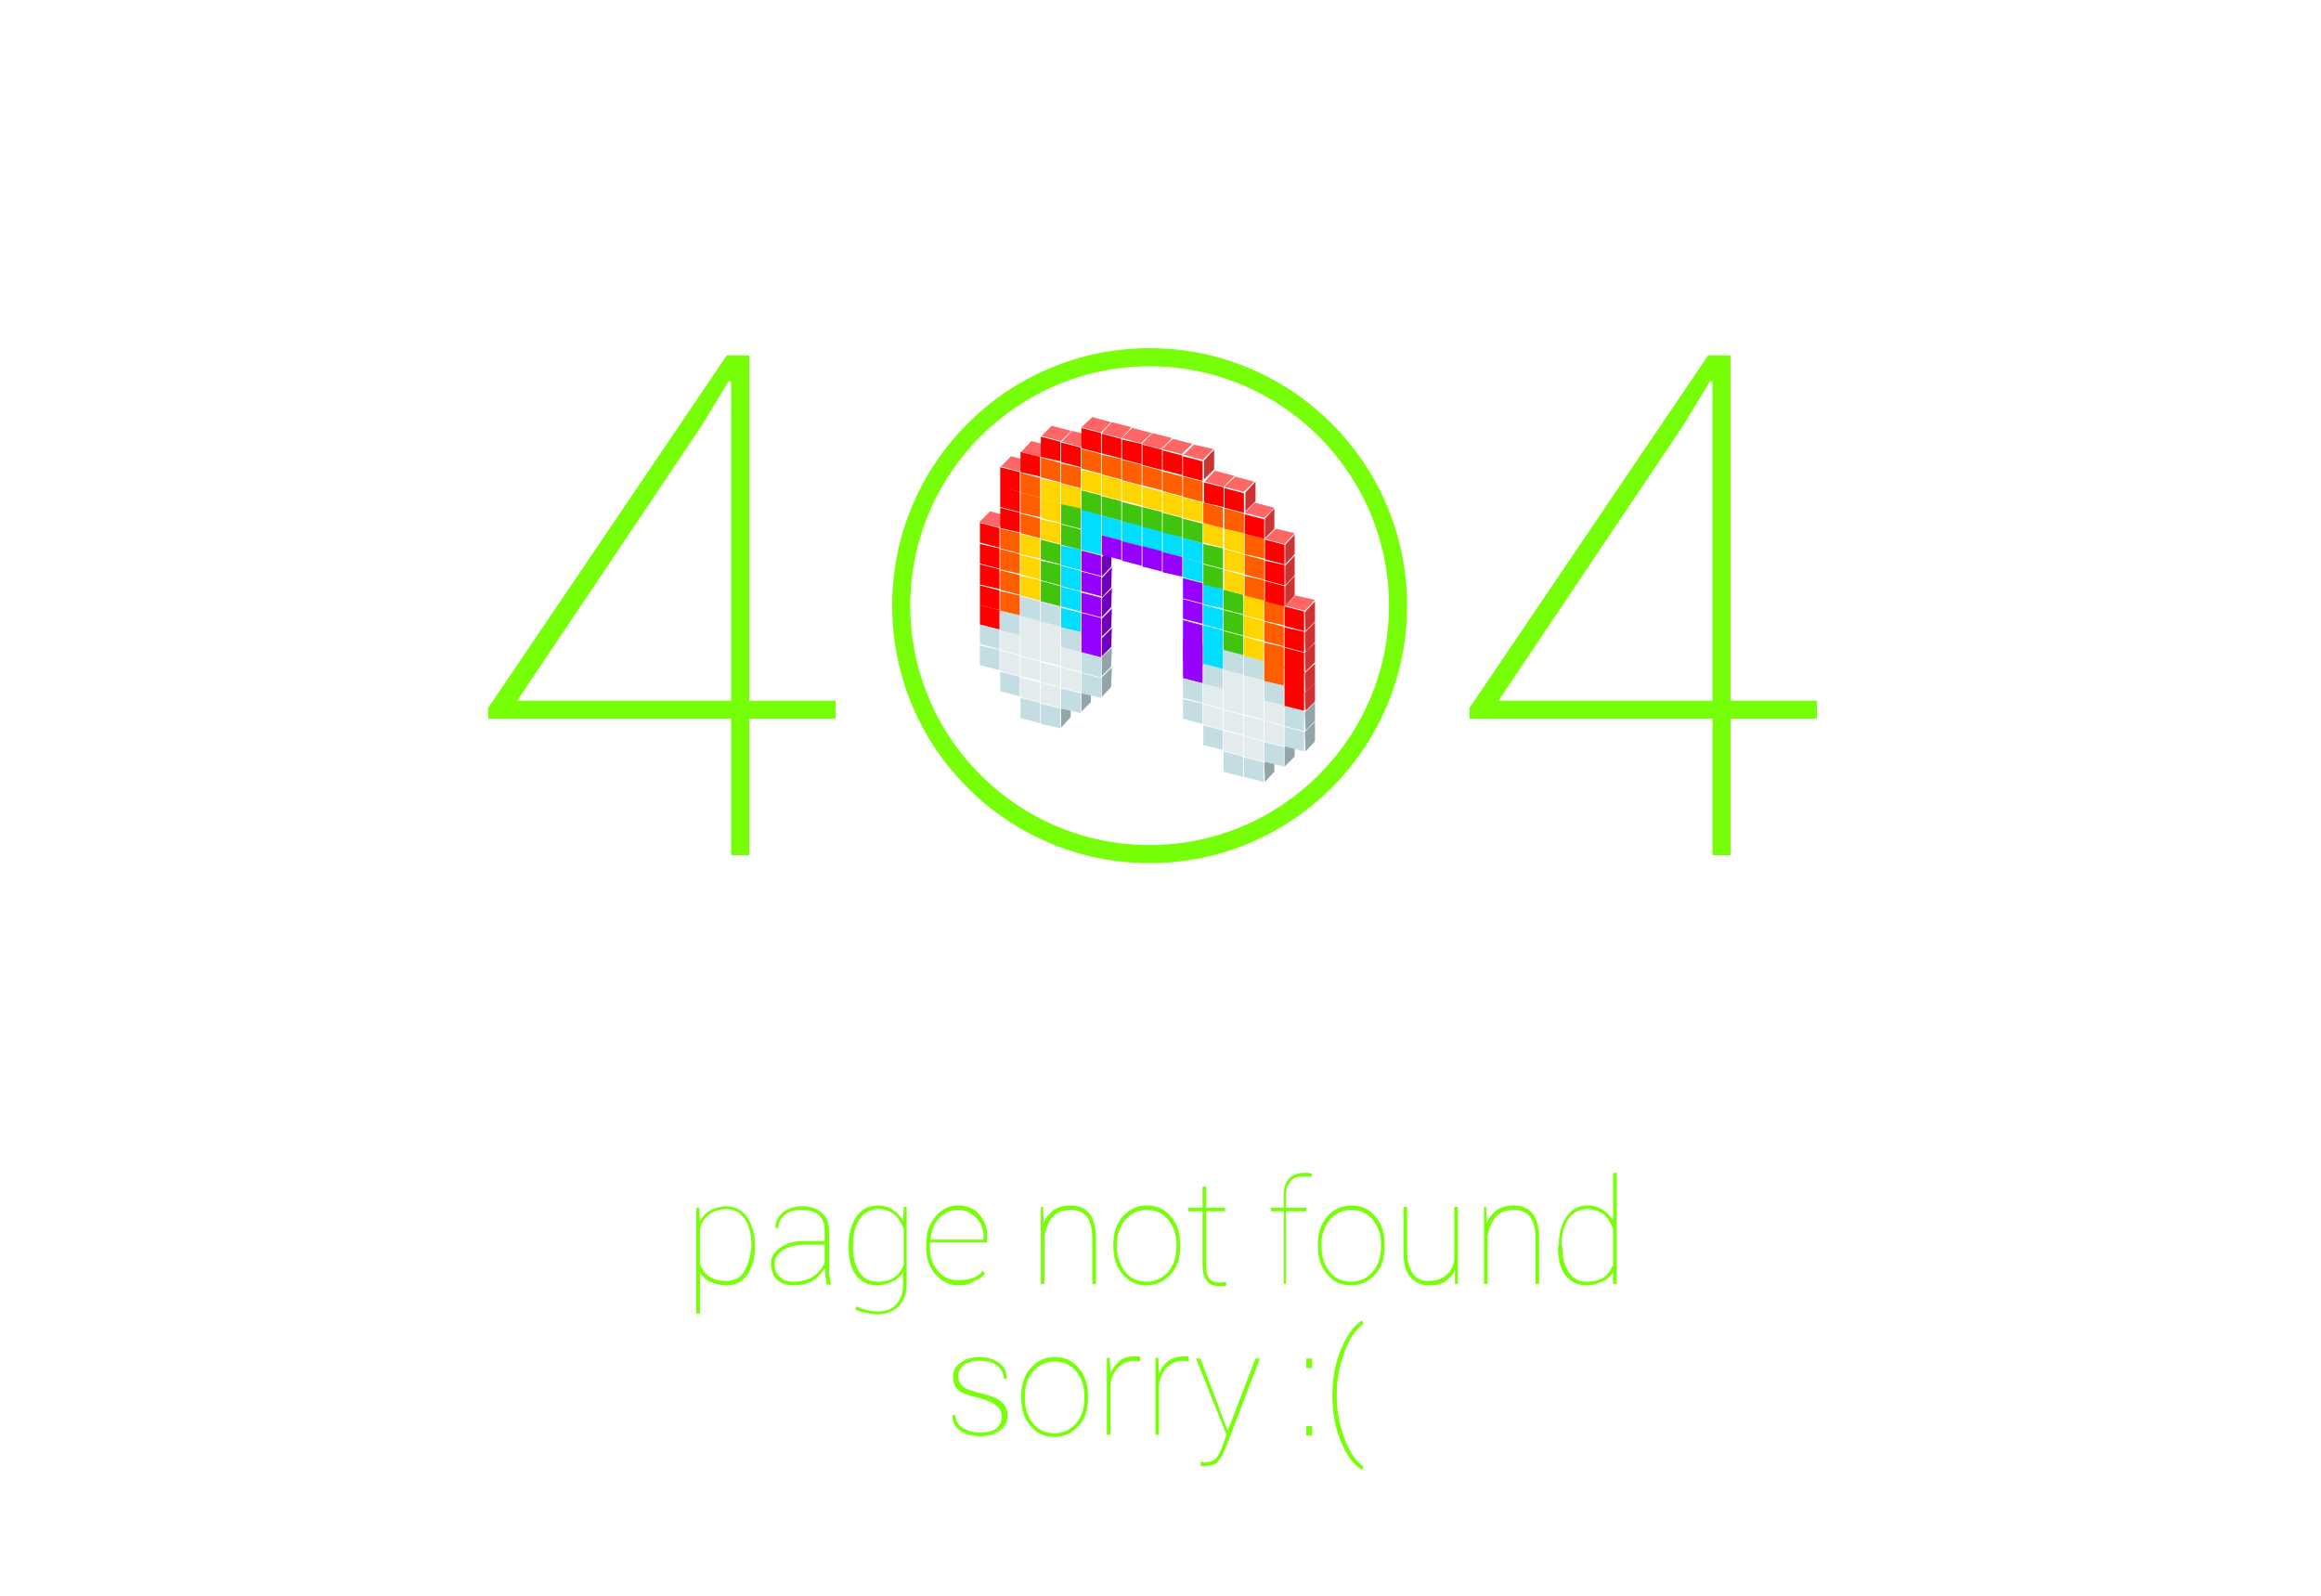<?xml version="1.0" encoding="utf-8"?>
<!-- Generator: Adobe Illustrator 23.0.0, SVG Export Plug-In . SVG Version: 6.00 Build 0)  -->
<svg version="1.1" id="Layer_1" xmlns="http://www.w3.org/2000/svg" xmlns:xlink="http://www.w3.org/1999/xlink" x="0px" y="0px"
	 viewBox="0 0 320 220" style="enable-background:new 0 0 320 220;" xml:space="preserve">
<style type="text/css">
	.st0{fill:#76FF06;}
	.st1{opacity:0.8;fill:#BF0000;enable-background:new    ;}
	.st2{fill:#92A6AA;}
	.st3{fill:#7000BF;}
	.st4{fill:#FF6666;}
	.st5{fill:#FF0000;}
	.st6{fill:#FF5E00;}
	.st7{fill:#FFD500;}
	.st8{fill:#41C40E;}
	.st9{fill:#00DDFF;}
	.st10{fill:#9500FF;}
	.st11{fill:#C3DDE3;}
	.st12{fill:#E4EBED;}
</style>
<g>
	<path class="st0" d="M104.1,171.9c0,1.6-0.4,2.9-1.1,3.9s-1.7,1.4-2.9,1.4c-0.8,0-1.5-0.2-2.2-0.5s-1.1-0.8-1.4-1.3v5.7H96v-14.6
		h0.4l0.1,1.9c0.4-0.7,0.8-1.2,1.4-1.5s1.3-0.6,2.2-0.6c1.2,0,2.2,0.5,2.9,1.5s1.1,2.3,1.1,4V171.9z M103.6,171.7
		c0-1.5-0.3-2.7-0.9-3.6c-0.6-0.9-1.4-1.4-2.6-1.4c-1,0-1.8,0.3-2.4,0.8s-1,1.1-1.2,1.9v4.9c0.3,0.7,0.7,1.3,1.3,1.7
		c0.6,0.4,1.4,0.6,2.3,0.6c1.1,0,2-0.4,2.5-1.3S103.5,173.3,103.6,171.7L103.6,171.7L103.6,171.7z"/>
	<path class="st0" d="M113.6,175c-0.4,0.6-0.9,1.2-1.6,1.6s-1.6,0.6-2.6,0.6s-1.8-0.3-2.3-0.8s-0.8-1.3-0.8-2.2s0.4-1.6,1.3-2.2
		c0.8-0.6,1.9-0.9,3.1-0.9h3v-1.5c0-0.9-0.3-1.6-0.8-2.1c-0.6-0.5-1.4-0.7-2.4-0.7s-1.7,0.2-2.3,0.7c-0.6,0.5-0.9,1.1-0.9,1.8h-0.4
		l0,0c0-0.8,0.3-1.5,1-2.1s1.6-0.9,2.7-0.9s2,0.3,2.7,0.9c0.7,0.6,1,1.4,1,2.5v5.3c0,0.4,0,0.7,0.1,1.1s0.1,0.7,0.2,1H114
		c-0.1-0.5-0.1-0.8-0.2-1c0-0.2,0-0.5,0-0.7V175H113.6z M109.4,176.7c1,0,1.9-0.2,2.7-0.7c0.7-0.5,1.3-1.1,1.6-2v-2.4h-3
		c-1.1,0-2,0.3-2.8,0.8s-1.1,1.1-1.1,1.9c0,0.7,0.2,1.3,0.7,1.7C107.9,176.5,108.6,176.7,109.4,176.7z"/>
	<path class="st0" d="M117,171.7c0-1.7,0.4-3,1.1-4s1.7-1.5,2.9-1.5c0.8,0,1.5,0.2,2.1,0.6s1.1,0.9,1.4,1.5l0.1-1.9h0.4V177
		c0,1.3-0.4,2.4-1.1,3.1s-1.7,1.1-2.9,1.1c-0.5,0-1-0.1-1.6-0.2s-1-0.3-1.5-0.4l0.2-0.5c0.5,0.2,0.9,0.4,1.4,0.5
		c0.4,0.1,0.9,0.2,1.5,0.2c1.1,0,2-0.3,2.6-1s0.9-1.5,0.9-2.7v-1.7c-0.4,0.6-0.8,1-1.5,1.3c-0.6,0.3-1.3,0.5-2.1,0.5
		c-1.2,0-2.2-0.5-2.9-1.4c-0.7-1-1-2.2-1-3.9V171.7z M117.6,171.9c0,1.5,0.3,2.6,0.9,3.5s1.4,1.3,2.5,1.3c0.9,0,1.7-0.2,2.3-0.6
		c0.6-0.4,1-1,1.3-1.7v-5c-0.3-0.7-0.7-1.4-1.2-1.9c-0.6-0.5-1.3-0.8-2.3-0.8c-1.1,0-2,0.5-2.6,1.4s-0.9,2.1-0.9,3.6
		C117.6,171.7,117.6,171.9,117.6,171.9z"/>
	<path class="st0" d="M132.1,177.2c-1.2,0-2.2-0.5-3.1-1.5c-0.9-1-1.3-2.2-1.3-3.6v-0.6c0-1.5,0.4-2.8,1.3-3.8
		c0.8-1,1.9-1.5,3.1-1.5c1.2,0,2.2,0.4,2.9,1.2s1.1,1.8,1.1,3.1v0.8h-7.9v0.1v0.6c0,1.3,0.4,2.4,1.1,3.2c0.7,0.9,1.7,1.3,2.8,1.3
		c0.8,0,1.4-0.1,2-0.3s1-0.5,1.4-1l0.3,0.4c-0.4,0.5-0.9,0.8-1.5,1C133.6,177.1,132.9,177.2,132.1,177.2z M132.1,166.8
		c-1,0-1.9,0.4-2.6,1.1c-0.7,0.8-1.1,1.7-1.2,2.9v0.1h7.3v-0.3c0-1.1-0.3-2-1-2.7S133.1,166.8,132.1,166.8z"/>
	<path class="st0" d="M143.8,166.4l0.1,2.2c0.3-0.8,0.8-1.3,1.4-1.8c0.6-0.4,1.4-0.6,2.3-0.6c1.2,0,2,0.4,2.6,1.1
		c0.6,0.7,0.9,1.9,0.9,3.5v6.2h-0.5v-6.2c0-1.5-0.3-2.5-0.8-3.1s-1.2-0.9-2.1-0.9c-1.1,0-2,0.3-2.6,1s-0.9,1.6-1.1,2.6v6.6h-0.5
		v-10.6H143.8z"/>
	<path class="st0" d="M153.5,171.5c0-1.5,0.4-2.8,1.3-3.8c0.9-1,2-1.5,3.3-1.5c1.4,0,2.5,0.5,3.3,1.5c0.9,1,1.3,2.2,1.3,3.8v0.4
		c0,1.6-0.4,2.8-1.3,3.8c-0.9,1-2,1.5-3.3,1.5c-1.4,0-2.5-0.5-3.3-1.5c-0.9-1-1.3-2.3-1.3-3.8V171.5z M154,171.9
		c0,1.3,0.4,2.5,1.1,3.4c0.7,0.9,1.7,1.4,3,1.4c1.2,0,2.2-0.5,3-1.4c0.7-0.9,1.1-2,1.1-3.4v-0.4c0-1.3-0.4-2.4-1.1-3.3
		c-0.7-0.9-1.7-1.4-3-1.4c-1.2,0-2.2,0.5-3,1.4c-0.7,0.9-1.1,2-1.1,3.3V171.9z"/>
	<path class="st0" d="M166.3,163.6v2.9h2.6v0.5h-2.6v7.3c0,0.9,0.1,1.5,0.4,1.9c0.3,0.4,0.7,0.6,1.2,0.6c0.2,0,0.3,0,0.5,0
		c0.1,0,0.3,0,0.6-0.1l0.1,0.5c-0.2,0.1-0.3,0.1-0.5,0.1s-0.4,0-0.6,0c-0.7,0-1.2-0.2-1.6-0.7c-0.4-0.5-0.6-1.2-0.6-2.2V167h-2v-0.5
		h2v-2.9H166.3z"/>
	<path class="st0" d="M177,177v-10h-1.8v-0.5h1.8v-1.7c0-1,0.2-1.8,0.7-2.3s1.2-0.8,2-0.8c0.2,0,0.4,0,0.6,0c0.2,0,0.4,0.1,0.6,0.1
		l-0.1,0.5c-0.2-0.1-0.4-0.1-0.6-0.1c-0.2,0-0.4,0-0.6,0c-0.7,0-1.3,0.2-1.7,0.7s-0.6,1.1-0.6,1.9v1.7h2.8v0.5h-2.8v10L177,177
		L177,177z"/>
	<path class="st0" d="M181.7,171.5c0-1.5,0.4-2.8,1.3-3.8c0.9-1,2-1.5,3.3-1.5c1.4,0,2.5,0.5,3.3,1.5c0.9,1,1.3,2.2,1.3,3.8v0.4
		c0,1.6-0.4,2.8-1.3,3.8c-0.9,1-2,1.5-3.3,1.5c-1.4,0-2.5-0.5-3.3-1.5c-0.9-1-1.3-2.3-1.3-3.8V171.5z M182.2,171.9
		c0,1.3,0.4,2.5,1.1,3.4c0.7,0.9,1.7,1.4,3,1.4c1.2,0,2.2-0.5,3-1.4c0.7-0.9,1.1-2,1.1-3.4v-0.4c0-1.3-0.4-2.4-1.1-3.3
		c-0.7-0.9-1.7-1.4-3-1.4c-1.2,0-2.2,0.5-3,1.4c-0.7,0.9-1.1,2-1.1,3.3V171.9z"/>
	<path class="st0" d="M200.6,175.1c-0.3,0.7-0.8,1.2-1.4,1.6c-0.6,0.4-1.4,0.5-2.2,0.5c-1.1,0-1.9-0.4-2.6-1.2s-0.9-2-0.9-3.6v-6
		h0.5v6c0,1.4,0.3,2.5,0.8,3.2s1.2,1,2.1,1c1.1,0,1.9-0.3,2.5-0.8s1-1.3,1.1-2.1v-7.3h0.5V177h-0.4L200.6,175.1z"/>
	<path class="st0" d="M204.9,166.4l0.1,2.2c0.3-0.8,0.8-1.3,1.4-1.8c0.6-0.4,1.4-0.6,2.3-0.6c1.2,0,2,0.4,2.6,1.1
		c0.6,0.7,0.9,1.9,0.9,3.5v6.2h-0.5v-6.2c0-1.5-0.3-2.5-0.8-3.1s-1.2-0.9-2.1-0.9c-1.1,0-2,0.3-2.6,1s-0.9,1.6-1.1,2.6v6.6h-0.5
		v-10.6H204.9z"/>
	<path class="st0" d="M214.9,171.7c0-1.7,0.4-3,1.1-4s1.7-1.5,2.9-1.5c0.8,0,1.5,0.2,2.1,0.6s1.1,0.9,1.4,1.5v-6.6h0.5V177h-0.5
		v-1.6c-0.4,0.6-0.8,1-1.5,1.3s-1.3,0.5-2.2,0.5c-1.2,0-2.2-0.5-2.9-1.4c-0.7-1-1-2.2-1-3.9L214.9,171.7L214.9,171.7z M215.4,171.9
		c0,1.5,0.3,2.6,0.9,3.5s1.4,1.3,2.5,1.3c0.9,0,1.7-0.2,2.3-0.6c0.6-0.4,1-1,1.3-1.7v-5c-0.3-0.8-0.7-1.4-1.2-1.9
		c-0.6-0.5-1.4-0.8-2.4-0.8c-1.1,0-2,0.5-2.6,1.4s-0.9,2.1-0.9,3.6L215.4,171.9L215.4,171.9z"/>
</g>
<g>
	<path class="st0" d="M138.1,195.3c0-0.6-0.2-1.1-0.7-1.5s-1.3-0.8-2.5-1.1c-1.3-0.3-2.2-0.6-2.7-1s-0.8-1-0.8-1.9
		c0-0.8,0.3-1.4,1-1.9c0.6-0.5,1.5-0.8,2.6-0.8c1.2,0,2.1,0.3,2.8,0.8s1,1.3,1,2.1v0.1h-0.4c0-0.7-0.3-1.3-0.9-1.8
		c-0.6-0.5-1.4-0.7-2.4-0.7s-1.7,0.2-2.2,0.6c-0.5,0.4-0.8,0.9-0.8,1.5s0.2,1,0.6,1.4s1.3,0.7,2.6,1c1.2,0.3,2.1,0.6,2.7,1.1
		c0.6,0.5,0.9,1.1,0.9,2c0,0.8-0.3,1.5-1,2s-1.6,0.8-2.7,0.8c-1.2,0-2.2-0.3-2.9-0.8c-0.7-0.6-1-1.2-1-2v-0.1h0.4
		c0.1,0.8,0.4,1.4,1.1,1.8s1.4,0.6,2.4,0.6s1.8-0.2,2.3-0.7C137.9,196.4,138.1,195.9,138.1,195.3z"/>
	<path class="st0" d="M140.8,192.4c0-1.5,0.4-2.8,1.3-3.8c0.9-1,2-1.5,3.3-1.5c1.4,0,2.5,0.5,3.3,1.5c0.9,1,1.3,2.2,1.3,3.8v0.4
		c0,1.6-0.4,2.8-1.3,3.8c-0.9,1-2,1.5-3.3,1.5c-1.4,0-2.5-0.5-3.3-1.5c-0.9-1-1.3-2.3-1.3-3.8V192.4z M141.3,192.8
		c0,1.3,0.4,2.5,1.1,3.4c0.7,0.9,1.7,1.4,3,1.4c1.2,0,2.2-0.5,3-1.4c0.7-0.9,1.1-2,1.1-3.4v-0.4c0-1.3-0.4-2.4-1.1-3.3
		c-0.7-0.9-1.7-1.4-3-1.4c-1.2,0-2.2,0.5-3,1.4c-0.7,0.9-1.1,2-1.1,3.3V192.8z"/>
	<path class="st0" d="M157.2,187.7l-0.7-0.1c-0.9,0-1.7,0.3-2.3,0.9c-0.6,0.6-1,1.4-1.1,2.4v6.9h-0.5v-10.6h0.4l0.1,1.8v0.4
		c0.3-0.8,0.7-1.3,1.3-1.8s1.3-0.6,2.1-0.6c0.1,0,0.3,0,0.4,0c0.1,0,0.2,0,0.3,0.1V187.7z"/>
	<path class="st0" d="M163.9,187.7l-0.7-0.1c-0.9,0-1.7,0.3-2.3,0.9c-0.6,0.6-1,1.4-1.1,2.4v6.9h-0.5v-10.6h0.4l0.1,1.8v0.4
		c0.3-0.8,0.7-1.3,1.3-1.8c0.6-0.4,1.3-0.6,2.1-0.6c0.1,0,0.3,0,0.4,0c0.1,0,0.2,0,0.3,0.1V187.7z"/>
	<path class="st0" d="M168.8,196l0.4,1.1h0.1l0.1-0.2l3.7-9.6h0.6l-4.7,12.3c-0.3,0.7-0.6,1.3-1,1.8s-1,0.7-1.8,0.7
		c-0.1,0-0.3,0-0.4,0c-0.1,0-0.3,0-0.3-0.1l0.1-0.5c0.1,0,0.2,0,0.3,0.1s0.3,0,0.3,0c0.6,0,1.1-0.2,1.4-0.5s0.6-0.9,0.9-1.6l0.6-1.7
		l-4.2-10.5h0.6L168.8,196z"/>
	<path class="st0" d="M180.9,188.6h-0.8v-1.3h0.8V188.6z M180.9,197.9h-0.8v-1.3h0.8V197.9z"/>
	<path class="st0" d="M183.7,192.2c0-2.2,0.4-4.3,1.2-6.2s1.7-3.2,2.8-3.9h0.1l0.2,0.4c-1,0.7-1.9,1.9-2.6,3.8s-1.1,3.8-1.1,5.9v0.3
		c0,2.1,0.4,4,1.1,5.9s1.6,3.1,2.6,3.8l-0.2,0.4h-0.1c-1.1-0.7-2.1-2-2.8-3.8c-0.8-1.9-1.2-3.9-1.2-6.2V192.2z"/>
</g>
<g>
	<path class="st0" d="M103.3,96.6h11.9v2.5h-11.9v18.8h-2.5V99.1H67.3v-1.5L100.2,49h3.1C103.3,49,103.3,96.6,103.3,96.6z
		 M71.3,96.6h29.5v-44l-0.3-0.1l-3.7,6.1L71.3,96.6z"/>
	<path class="st0" d="M238.6,96.6h11.9v2.5h-11.9v18.8h-2.5V99.1h-33.5v-1.5L235.5,49h3.1V96.6z M206.6,96.6h29.5v-44l-0.3-0.1
		l-3.7,6.1L206.6,96.6z"/>
</g>
<g>
	<path class="st0" d="M158.5,50.5c18.2,0,33,14.8,33,33s-14.8,33-33,33s-33-14.8-33-33S140.3,50.5,158.5,50.5 M158.5,48
		C138.9,48,123,63.9,123,83.5s15.9,35.5,35.5,35.5S194,103.1,194,83.5S178.1,48,158.5,48L158.5,48z"/>
</g>
<g>
	<polygon class="st1" points="179.9,84.4 180,87 181.3,85.7 181.3,82.9 	"/>
	<polygon class="st1" points="179.9,87.2 180,89.9 181.3,88.5 181.3,85.8 	"/>
	<polygon class="st1" points="179.9,90 180,92.6 181.3,91.3 181.3,88.6 	"/>
	<polygon class="st1" points="179.9,92.8 180,95.4 181.3,94.1 181.3,91.5 	"/>
	<polygon class="st1" points="179.9,95.5 180,98 181.3,96.7 181.3,94.1 	"/>
	<polygon class="st2" points="179.9,98.2 180,100.7 181.3,99.4 181.3,96.8 	"/>
	<polygon class="st2" points="179.9,100.9 180,103.6 181.3,102.2 181.3,99.5 	"/>
	<polygon class="st2" points="177.1,103 177.1,105.7 178.5,104.3 178.5,101.6 	"/>
	<polygon class="st2" points="174.3,105.2 174.4,107.8 175.7,106.4 175.7,103.7 	"/>
	<polygon class="st3" points="151.9,76.8 151.9,79.5 153.2,78.1 153.3,75.4 	"/>
	<polygon class="st3" points="151.9,79.7 151.9,82.4 153.2,81 153.3,78.2 	"/>
	<polygon class="st3" points="151.9,82.5 151.9,85.1 153.2,83.7 153.3,81.1 	"/>
	<polygon class="st3" points="151.9,85.3 151.9,87.8 153.2,86.5 153.3,83.9 	"/>
	<polygon class="st3" points="151.9,88 151.9,90.5 153.2,89.2 153.3,86.6 	"/>
	<polygon class="st2" points="151.9,90.6 151.9,93.2 153.2,91.9 153.3,89.3 	"/>
	<polygon class="st2" points="151.9,93.4 151.9,96.1 153.2,94.7 153.3,92 	"/>
	<polygon class="st2" points="149.1,95.5 149.1,98.1 150.4,96.8 150.4,94 	"/>
	<polygon class="st2" points="146.3,97.6 146.3,100.3 147.6,98.9 147.6,96.2 	"/>
	<polygon class="st4" points="146.3,60.8 143.6,60.1 145,58.7 147.7,59.4 	"/>
	<polygon class="st4" points="143.4,63 140.8,62.3 142.2,60.8 144.9,61.5 	"/>
	<polygon class="st4" points="140.6,65 138,64.3 139.4,62.9 142.1,63.6 	"/>
	<polygon class="st4" points="137.7,72.7 135,72 136.5,70.5 139.2,71.2 	"/>
	<polygon class="st4" points="149,61.6 146.4,60.9 147.8,59.4 150.5,60.1 	"/>
	<polygon class="st5" points="151.8,62.5 149.1,61.8 149.1,59 151.8,59.7 	"/>
	<polygon class="st5" points="154.6,63.2 151.9,62.5 151.9,59.8 154.6,60.5 	"/>
	<polygon class="st5" points="157.4,64 154.7,63.3 154.7,60.6 157.4,61.2 	"/>
	<polygon class="st5" points="160.2,64.8 157.5,64.1 157.5,61.3 160.2,62 	"/>
	<polygon class="st5" points="163,65.5 160.3,64.8 160.3,62.1 163,62.8 	"/>
	<polygon class="st5" points="165.8,66.3 163.1,65.6 163.1,62.9 165.8,63.6 	"/>
	<polygon class="st6" points="151.8,65.3 149.1,64.6 149.1,61.9 151.8,62.6 	"/>
	<polygon class="st6" points="154.6,66.1 151.9,65.4 151.9,62.7 154.6,63.3 	"/>
	<polygon class="st6" points="157.4,66.9 154.7,66.2 154.7,63.4 157.4,64.1 	"/>
	<polygon class="st6" points="160.2,67.6 157.5,66.9 157.5,64.2 160.2,64.9 	"/>
	<polygon class="st6" points="163,68.4 160.3,67.7 160.3,65 163,65.7 	"/>
	<polygon class="st6" points="165.8,69.2 163.1,68.5 163.1,65.7 165.8,66.4 	"/>
	<polygon class="st7" points="151.8,68.2 149.1,67.5 149.1,64.8 151.8,65.4 	"/>
	<polygon class="st7" points="154.6,69 151.9,68.3 151.9,65.5 154.6,66.2 	"/>
	<polygon class="st7" points="157.4,69.7 154.7,69 154.7,66.3 157.4,67 	"/>
	<polygon class="st7" points="160.2,70.5 157.5,69.8 157.5,67.1 160.2,67.8 	"/>
	<polygon class="st7" points="163,71.3 160.3,70.6 160.3,67.8 163,68.5 	"/>
	<polygon class="st7" points="165.8,72 163.1,71.4 163.1,68.6 165.8,69.3 	"/>
	<polygon class="st8" points="151.8,71.1 149.1,70.4 149.1,67.6 151.8,68.3 	"/>
	<polygon class="st8" points="154.6,71.8 151.9,71.1 151.9,68.4 154.6,69.1 	"/>
	<polygon class="st8" points="157.4,72.6 154.7,71.9 154.7,69.2 157.4,69.9 	"/>
	<polygon class="st8" points="160.2,73.4 157.5,72.7 157.5,69.9 160.2,70.6 	"/>
	<polygon class="st8" points="163,74.1 160.3,73.5 160.3,70.7 163,71.4 	"/>
	<polygon class="st8" points="165.8,74.9 163.1,74.2 163.1,71.5 165.8,72.2 	"/>
	<polygon class="st9" points="151.8,73.8 149.1,73.1 149.1,70.3 151.8,71 	"/>
	<polygon class="st9" points="154.6,74.5 151.9,73.8 151.9,71.1 154.6,71.8 	"/>
	<polygon class="st9" points="157.4,75.3 154.7,74.6 154.7,71.9 157.4,72.5 	"/>
	<polygon class="st9" points="160.2,76.1 157.5,75.4 157.5,72.6 160.2,73.3 	"/>
	<polygon class="st9" points="163,76.8 160.3,76.1 160.3,73.4 163,74.1 	"/>
	<polygon class="st9" points="165.8,77.6 163.1,76.9 163.1,74.2 165.8,74.9 	"/>
	<polygon class="st9" points="151.8,76.5 149.1,75.8 149.1,73 151.8,73.7 	"/>
	<polygon class="st10" points="154.6,77.2 151.9,76.5 151.9,73.8 154.6,74.5 	"/>
	<polygon class="st10" points="157.4,78 154.7,77.3 154.7,74.6 157.4,75.3 	"/>
	<polygon class="st10" points="160.2,78.8 157.5,78.1 157.5,75.3 160.2,76 	"/>
	<polygon class="st10" points="163,79.5 160.3,78.9 160.3,76.1 163,76.8 	"/>
	<polygon class="st9" points="165.8,80.3 163.1,79.6 163.1,76.9 165.8,77.6 	"/>
	<polygon class="st5" points="137.8,75.5 135.1,74.8 135.1,72.1 137.8,72.8 	"/>
	<polygon class="st6" points="140.6,76.3 137.9,75.6 137.9,72.9 140.6,73.5 	"/>
	<polygon class="st7" points="143.4,77 140.7,76.4 140.7,73.6 143.4,74.3 	"/>
	<polygon class="st8" points="146.2,77.8 143.5,77.1 143.5,74.4 146.2,75.1 	"/>
	<polygon class="st9" points="149,78.6 146.3,77.9 146.3,75.2 149,75.8 	"/>
	<polygon class="st10" points="151.8,79.4 149.1,78.7 149.1,75.9 151.8,76.6 	"/>
	<polygon class="st5" points="137.8,78.4 135.1,77.7 135.1,75 137.8,75.6 	"/>
	<polygon class="st6" points="140.6,79.1 137.9,78.5 137.9,75.7 140.6,76.4 	"/>
	<polygon class="st7" points="143.4,79.9 140.7,79.2 140.7,76.5 143.4,77.2 	"/>
	<polygon class="st8" points="146.2,80.7 143.5,80 143.5,77.3 146.2,77.9 	"/>
	<polygon class="st9" points="149,81.5 146.3,80.8 146.3,78 149,78.7 	"/>
	<polygon class="st10" points="151.8,82.2 149.1,81.5 149.1,78.8 151.8,79.5 	"/>
	<polygon class="st5" points="137.8,81.2 135.1,80.6 135.1,77.8 137.8,78.5 	"/>
	<polygon class="st6" points="140.6,82 137.9,81.3 137.9,78.6 140.6,79.3 	"/>
	<polygon class="st7" points="143.4,82.8 140.7,82.1 140.7,79.4 143.4,80 	"/>
	<polygon class="st8" points="146.2,83.6 143.5,82.9 143.5,80.1 146.2,80.8 	"/>
	<polygon class="st9" points="149,84.3 146.3,83.6 146.3,80.9 149,81.6 	"/>
	<polygon class="st5" points="140.6,67.8 137.9,67.2 137.9,64.4 140.6,65.1 	"/>
	<polygon class="st6" points="143.4,68.6 140.7,67.9 140.7,65.2 143.4,65.9 	"/>
	<polygon class="st7" points="146.2,69.4 143.5,68.7 143.5,66 146.2,66.6 	"/>
	<polygon class="st7" points="149,70.2 146.3,69.5 146.3,66.7 149,67.4 	"/>
	<polygon class="st5" points="140.6,70.6 137.9,69.9 137.9,67.1 140.6,67.8 	"/>
	<polygon class="st6" points="143.4,71.3 140.7,70.7 140.7,67.9 143.4,68.6 	"/>
	<polygon class="st7" points="146.2,72.1 143.5,71.4 143.5,68.7 146.2,69.4 	"/>
	<polygon class="st8" points="149,72.9 146.3,72.2 146.3,69.5 149,70.1 	"/>
	<polygon class="st5" points="146.2,63.6 143.5,63 143.5,60.2 146.2,60.9 	"/>
	<polygon class="st5" points="149,64.4 146.3,63.7 146.3,61 149,61.7 	"/>
	<polygon class="st5" points="168.7,69.9 166,69.3 166,66.5 168.7,67.2 	"/>
	<polygon class="st5" points="171.5,70.7 168.8,70 168.8,67.3 171.5,68 	"/>
	<polygon class="st5" points="143.4,65.7 140.7,65.1 140.7,62.3 143.4,63 	"/>
	<polygon class="st6" points="146.2,66.5 143.5,65.8 143.5,63.1 146.2,63.8 	"/>
	<polygon class="st6" points="149,67.3 146.3,66.6 146.3,63.9 149,64.5 	"/>
	<polygon class="st5" points="140.6,73.4 137.9,72.8 137.9,70 140.6,70.7 	"/>
	<polygon class="st6" points="143.4,74.2 140.7,73.5 140.7,70.8 143.4,71.5 	"/>
	<polygon class="st7" points="146.2,75 143.5,74.3 143.5,71.6 146.2,72.2 	"/>
	<polygon class="st8" points="149,75.8 146.3,75.1 146.3,72.3 149,73 	"/>
	<polygon class="st10" points="151.8,85.1 149.1,84.4 149.1,81.7 151.8,82.4 	"/>
	<polygon class="st5" points="137.8,84.1 135.1,83.4 135.1,80.7 137.8,81.4 	"/>
	<polygon class="st10" points="165.8,83.2 163.1,82.5 163.1,79.7 165.8,80.4 	"/>
	<polygon class="st9" points="168.6,83.9 165.9,83.3 165.9,80.5 168.6,81.2 	"/>
	<polygon class="st8" points="171.4,84.7 168.7,84 168.7,81.3 171.4,82 	"/>
	<polygon class="st7" points="174.2,85.5 171.5,84.8 171.5,82 174.2,82.7 	"/>
	<polygon class="st6" points="177,86.2 174.3,85.6 174.3,82.8 177,83.5 	"/>
	<polygon class="st5" points="179.8,87 177.1,86.3 177.1,83.6 179.8,84.3 	"/>
	<polygon class="st10" points="165.8,86 163.1,85.3 163.1,82.6 165.8,83.3 	"/>
	<polygon class="st9" points="168.6,86.8 165.9,86.1 165.9,83.4 168.6,84.1 	"/>
	<polygon class="st8" points="171.4,87.6 168.7,86.9 168.7,84.1 171.4,84.8 	"/>
	<polygon class="st7" points="174.2,88.3 171.5,87.7 171.5,84.9 174.2,85.6 	"/>
	<polygon class="st6" points="177,89.1 174.3,88.4 174.3,85.7 177,86.4 	"/>
	<polygon class="st5" points="179.8,89.9 177.1,89.2 177.1,86.5 179.8,87.1 	"/>
	<polygon class="st10" points="165.8,88.9 163.1,88.2 163.1,85.5 165.8,86.2 	"/>
	<polygon class="st9" points="168.6,89.7 165.9,89 165.9,86.2 168.6,86.9 	"/>
	<polygon class="st8" points="171.4,90.4 168.7,89.8 168.7,87 171.4,87.7 	"/>
	<polygon class="st7" points="174.2,91.2 171.5,90.5 171.5,87.8 174.2,88.5 	"/>
	<polygon class="st6" points="177,92 174.3,91.3 174.3,88.6 177,89.2 	"/>
	<polygon class="st5" points="179.8,92.8 177.1,92.1 177.1,89.3 179.8,90 	"/>
	<polygon class="st7" points="168.6,75.5 165.9,74.8 165.9,72.1 168.6,72.8 	"/>
	<polygon class="st7" points="171.5,76.3 168.8,75.6 168.8,72.9 171.5,73.5 	"/>
	<polygon class="st6" points="174.3,77 171.6,76.4 171.6,73.6 174.3,74.3 	"/>
	<polygon class="st5" points="177.1,77.8 174.4,77.1 174.4,74.4 177.1,75.1 	"/>
	<polygon class="st6" points="168.6,72.8 165.9,72.1 165.9,69.3 168.6,70 	"/>
	<polygon class="st6" points="171.5,73.5 168.8,72.9 168.8,70.1 171.5,70.8 	"/>
	<polygon class="st5" points="174.3,74.3 171.6,73.6 171.6,70.9 174.3,71.6 	"/>
	<polygon class="st8" points="168.6,78.4 165.9,77.7 165.9,75 168.6,75.6 	"/>
	<polygon class="st7" points="171.5,79.1 168.8,78.5 168.8,75.7 171.5,76.4 	"/>
	<polygon class="st6" points="174.3,79.9 171.6,79.2 171.6,76.5 174.3,77.2 	"/>
	<polygon class="st5" points="177.1,80.7 174.4,80 174.4,77.3 177.1,77.9 	"/>
	<polygon class="st8" points="168.6,81.2 165.9,80.6 165.9,77.8 168.6,78.5 	"/>
	<polygon class="st7" points="171.5,82 168.8,81.3 168.8,78.6 171.5,79.3 	"/>
	<polygon class="st6" points="174.3,82.8 171.6,82.1 171.6,79.4 174.3,80 	"/>
	<polygon class="st5" points="177.1,83.6 174.4,82.9 174.4,80.1 177.1,80.8 	"/>
	<polygon class="st5" points="165.8,91.8 163.1,91.1 163.1,88.3 165.8,89 	"/>
	<polygon class="st6" points="140.6,84.9 137.9,84.2 137.9,81.5 140.6,82.1 	"/>
	<polygon class="st11" points="143.4,85.7 140.7,85 140.7,82.2 143.4,82.9 	"/>
	<polygon class="st11" points="146.2,86.4 143.5,85.7 143.5,83 146.2,83.7 	"/>
	<polygon class="st9" points="149,87.2 146.3,86.5 146.3,83.8 149,84.5 	"/>
	<polygon class="st10" points="151.8,88 149.1,87.3 149.1,84.5 151.8,85.2 	"/>
	<polygon class="st5" points="137.8,86.8 135.1,86.1 135.1,83.4 137.8,84.1 	"/>
	<polygon class="st11" points="140.6,87.6 137.9,86.9 137.9,84.2 140.6,84.8 	"/>
	<polygon class="st12" points="143.4,88.4 140.7,87.7 140.7,84.9 143.4,85.6 	"/>
	<polygon class="st12" points="146.2,89.1 143.5,88.4 143.5,85.7 146.2,86.4 	"/>
	<polygon class="st11" points="149,89.9 146.3,89.2 146.3,86.5 149,87.1 	"/>
	<polygon class="st10" points="151.8,90.7 149.1,90 149.1,87.2 151.8,87.9 	"/>
	<polygon class="st11" points="137.8,89.5 135.1,88.8 135.1,86.1 137.8,86.8 	"/>
	<polygon class="st12" points="140.6,90.3 137.9,89.6 137.9,86.9 140.6,87.5 	"/>
	<polygon class="st12" points="143.4,91.1 140.7,90.4 140.7,87.6 143.4,88.3 	"/>
	<polygon class="st12" points="146.2,91.8 143.5,91.1 143.5,88.4 146.2,89.1 	"/>
	<polygon class="st12" points="149,92.6 146.3,91.9 146.3,89.2 149,89.9 	"/>
	<polygon class="st11" points="151.8,93.4 149.1,92.7 149.1,89.9 151.8,90.6 	"/>
	<polygon class="st11" points="137.8,92.4 135.1,91.7 135.1,89 137.8,89.6 	"/>
	<polygon class="st12" points="140.6,93.2 137.9,92.5 137.9,89.7 140.6,90.4 	"/>
	<polygon class="st12" points="143.4,93.9 140.7,93.2 140.7,90.5 143.4,91.2 	"/>
	<polygon class="st12" points="146.2,94.7 143.5,94 143.5,91.3 146.2,92 	"/>
	<polygon class="st12" points="149,95.5 146.3,94.8 146.3,92 149,92.7 	"/>
	<polygon class="st11" points="151.8,96.2 149.1,95.6 149.1,92.8 151.8,93.5 	"/>
	<polygon class="st11" points="140.6,96 137.9,95.3 137.9,92.6 140.6,93.3 	"/>
	<polygon class="st12" points="143.4,96.8 140.7,96.1 140.7,93.4 143.4,94.1 	"/>
	<polygon class="st12" points="146.2,97.6 143.5,96.9 143.5,94.1 146.2,94.8 	"/>
	<polygon class="st11" points="149,98.3 146.3,97.7 146.3,94.9 149,95.6 	"/>
	<polygon class="st11" points="143.4,99.7 140.7,99 140.7,96.2 143.4,96.9 	"/>
	<polygon class="st11" points="146.2,100.4 143.5,99.8 143.5,97 146.2,97.7 	"/>
	<polygon class="st10" points="165.8,91.5 163.1,90.8 163.1,88.1 165.8,88.8 	"/>
	<polygon class="st9" points="168.6,92.3 165.9,91.6 165.9,88.8 168.6,89.5 	"/>
	<polygon class="st11" points="171.4,93 168.7,92.4 168.7,89.6 171.4,90.3 	"/>
	<polygon class="st11" points="174.2,93.8 171.5,93.1 171.5,90.4 174.2,91.1 	"/>
	<polygon class="st6" points="177,94.6 174.3,93.9 174.3,91.2 177,91.8 	"/>
	<polygon class="st5" points="179.8,95.4 177.1,94.7 177.1,91.9 179.8,92.6 	"/>
	<polygon class="st10" points="165.8,94.2 163.1,93.5 163.1,90.8 165.8,91.5 	"/>
	<polygon class="st11" points="168.6,95 165.9,94.3 165.9,91.5 168.6,92.2 	"/>
	<polygon class="st12" points="171.4,95.7 168.7,95.1 168.7,92.3 171.4,93 	"/>
	<polygon class="st12" points="174.2,96.5 171.5,95.8 171.5,93.1 174.2,93.8 	"/>
	<polygon class="st11" points="177,97.3 174.3,96.6 174.3,93.9 177,94.5 	"/>
	<polygon class="st5" points="179.8,98 177.1,97.4 177.1,94.6 179.8,95.3 	"/>
	<polygon class="st11" points="165.8,96.9 163.1,96.2 163.1,93.5 165.8,94.2 	"/>
	<polygon class="st12" points="168.6,97.7 165.9,97 165.9,94.3 168.6,94.9 	"/>
	<polygon class="st12" points="171.4,98.5 168.7,97.8 168.7,95 171.4,95.7 	"/>
	<polygon class="st12" points="174.2,99.2 171.5,98.5 171.5,95.8 174.2,96.5 	"/>
	<polygon class="st12" points="177,100 174.3,99.3 174.3,96.6 177,97.2 	"/>
	<polygon class="st11" points="179.8,100.8 177.1,100.1 177.1,97.3 179.8,98 	"/>
	<polygon class="st11" points="165.8,99.8 163.1,99.1 163.1,96.4 165.8,97 	"/>
	<polygon class="st12" points="168.6,100.6 165.9,99.9 165.9,97.1 168.6,97.8 	"/>
	<polygon class="st12" points="171.4,101.3 168.7,100.6 168.7,97.9 171.4,98.6 	"/>
	<polygon class="st12" points="174.2,102.1 171.5,101.4 171.5,98.7 174.2,99.3 	"/>
	<polygon class="st12" points="177,102.9 174.3,102.2 174.3,99.4 177,100.1 	"/>
	<polygon class="st11" points="179.8,103.6 177.1,102.9 177.1,100.2 179.8,100.9 	"/>
	<polygon class="st11" points="168.6,103.4 165.9,102.7 165.9,100 168.6,100.7 	"/>
	<polygon class="st12" points="171.4,104.2 168.7,103.5 168.7,100.8 171.4,101.4 	"/>
	<polygon class="st12" points="174.2,105 171.5,104.3 171.5,101.5 174.2,102.2 	"/>
	<polygon class="st11" points="177,105.7 174.3,105 174.3,102.3 177,103 	"/>
	<polygon class="st11" points="171.4,107.1 168.7,106.4 168.7,103.6 171.4,104.3 	"/>
	<polygon class="st11" points="174.2,107.8 171.5,107.1 171.5,104.4 174.2,105.1 	"/>
	<polygon class="st4" points="151.8,59.6 149.1,58.9 150.6,57.5 153.2,58.2 	"/>
	<polygon class="st4" points="154.6,60.4 151.9,59.7 153.3,58.2 156,58.9 	"/>
	<polygon class="st4" points="157.3,61.1 154.7,60.4 156.1,59 158.8,59.7 	"/>
	<polygon class="st4" points="160.1,61.9 157.4,61.2 158.9,59.7 161.6,60.4 	"/>
	<polygon class="st4" points="162.9,62.6 160.2,61.9 161.7,60.5 164.4,61.2 	"/>
	<polygon class="st4" points="165.8,63.4 163.2,62.7 164.6,61.3 167.3,61.9 	"/>
	<polygon class="st4" points="168.7,67.1 166.1,66.4 167.5,64.9 170.2,65.6 	"/>
	<polygon class="st4" points="171.5,67.8 168.8,67.1 170.3,65.7 172.9,66.4 	"/>
	<polygon class="st4" points="174.3,71.4 171.6,70.7 173,69.3 175.7,70 	"/>
	<polygon class="st4" points="177.1,75 174.4,74.3 175.9,72.9 178.5,73.5 	"/>
	<polygon class="st4" points="179.9,84.2 177.2,83.5 178.6,82.1 181.3,82.7 	"/>
	<path class="st5" d="M171.5,67.7"/>
	<polygon class="st1" points="171.7,67.9 171.7,70.5 173.1,69.1 173.1,66.4 	"/>
	<polygon class="st1" points="166,63.5 166,66.1 167.4,64.7 167.4,62 	"/>
	<polygon class="st1" points="174.4,71.5 174.4,74.2 175.7,72.9 175.7,70.1 	"/>
	<polygon class="st1" points="177.2,75.1 177.2,77.8 178.5,76.4 178.5,73.7 	"/>
	<polygon class="st1" points="177.2,78 177.2,80.7 178.5,79.3 178.5,76.6 	"/>
	<polygon class="st1" points="177.2,80.8 177.2,83.5 178.5,82.1 178.5,79.4 	"/>
</g>
</svg>
